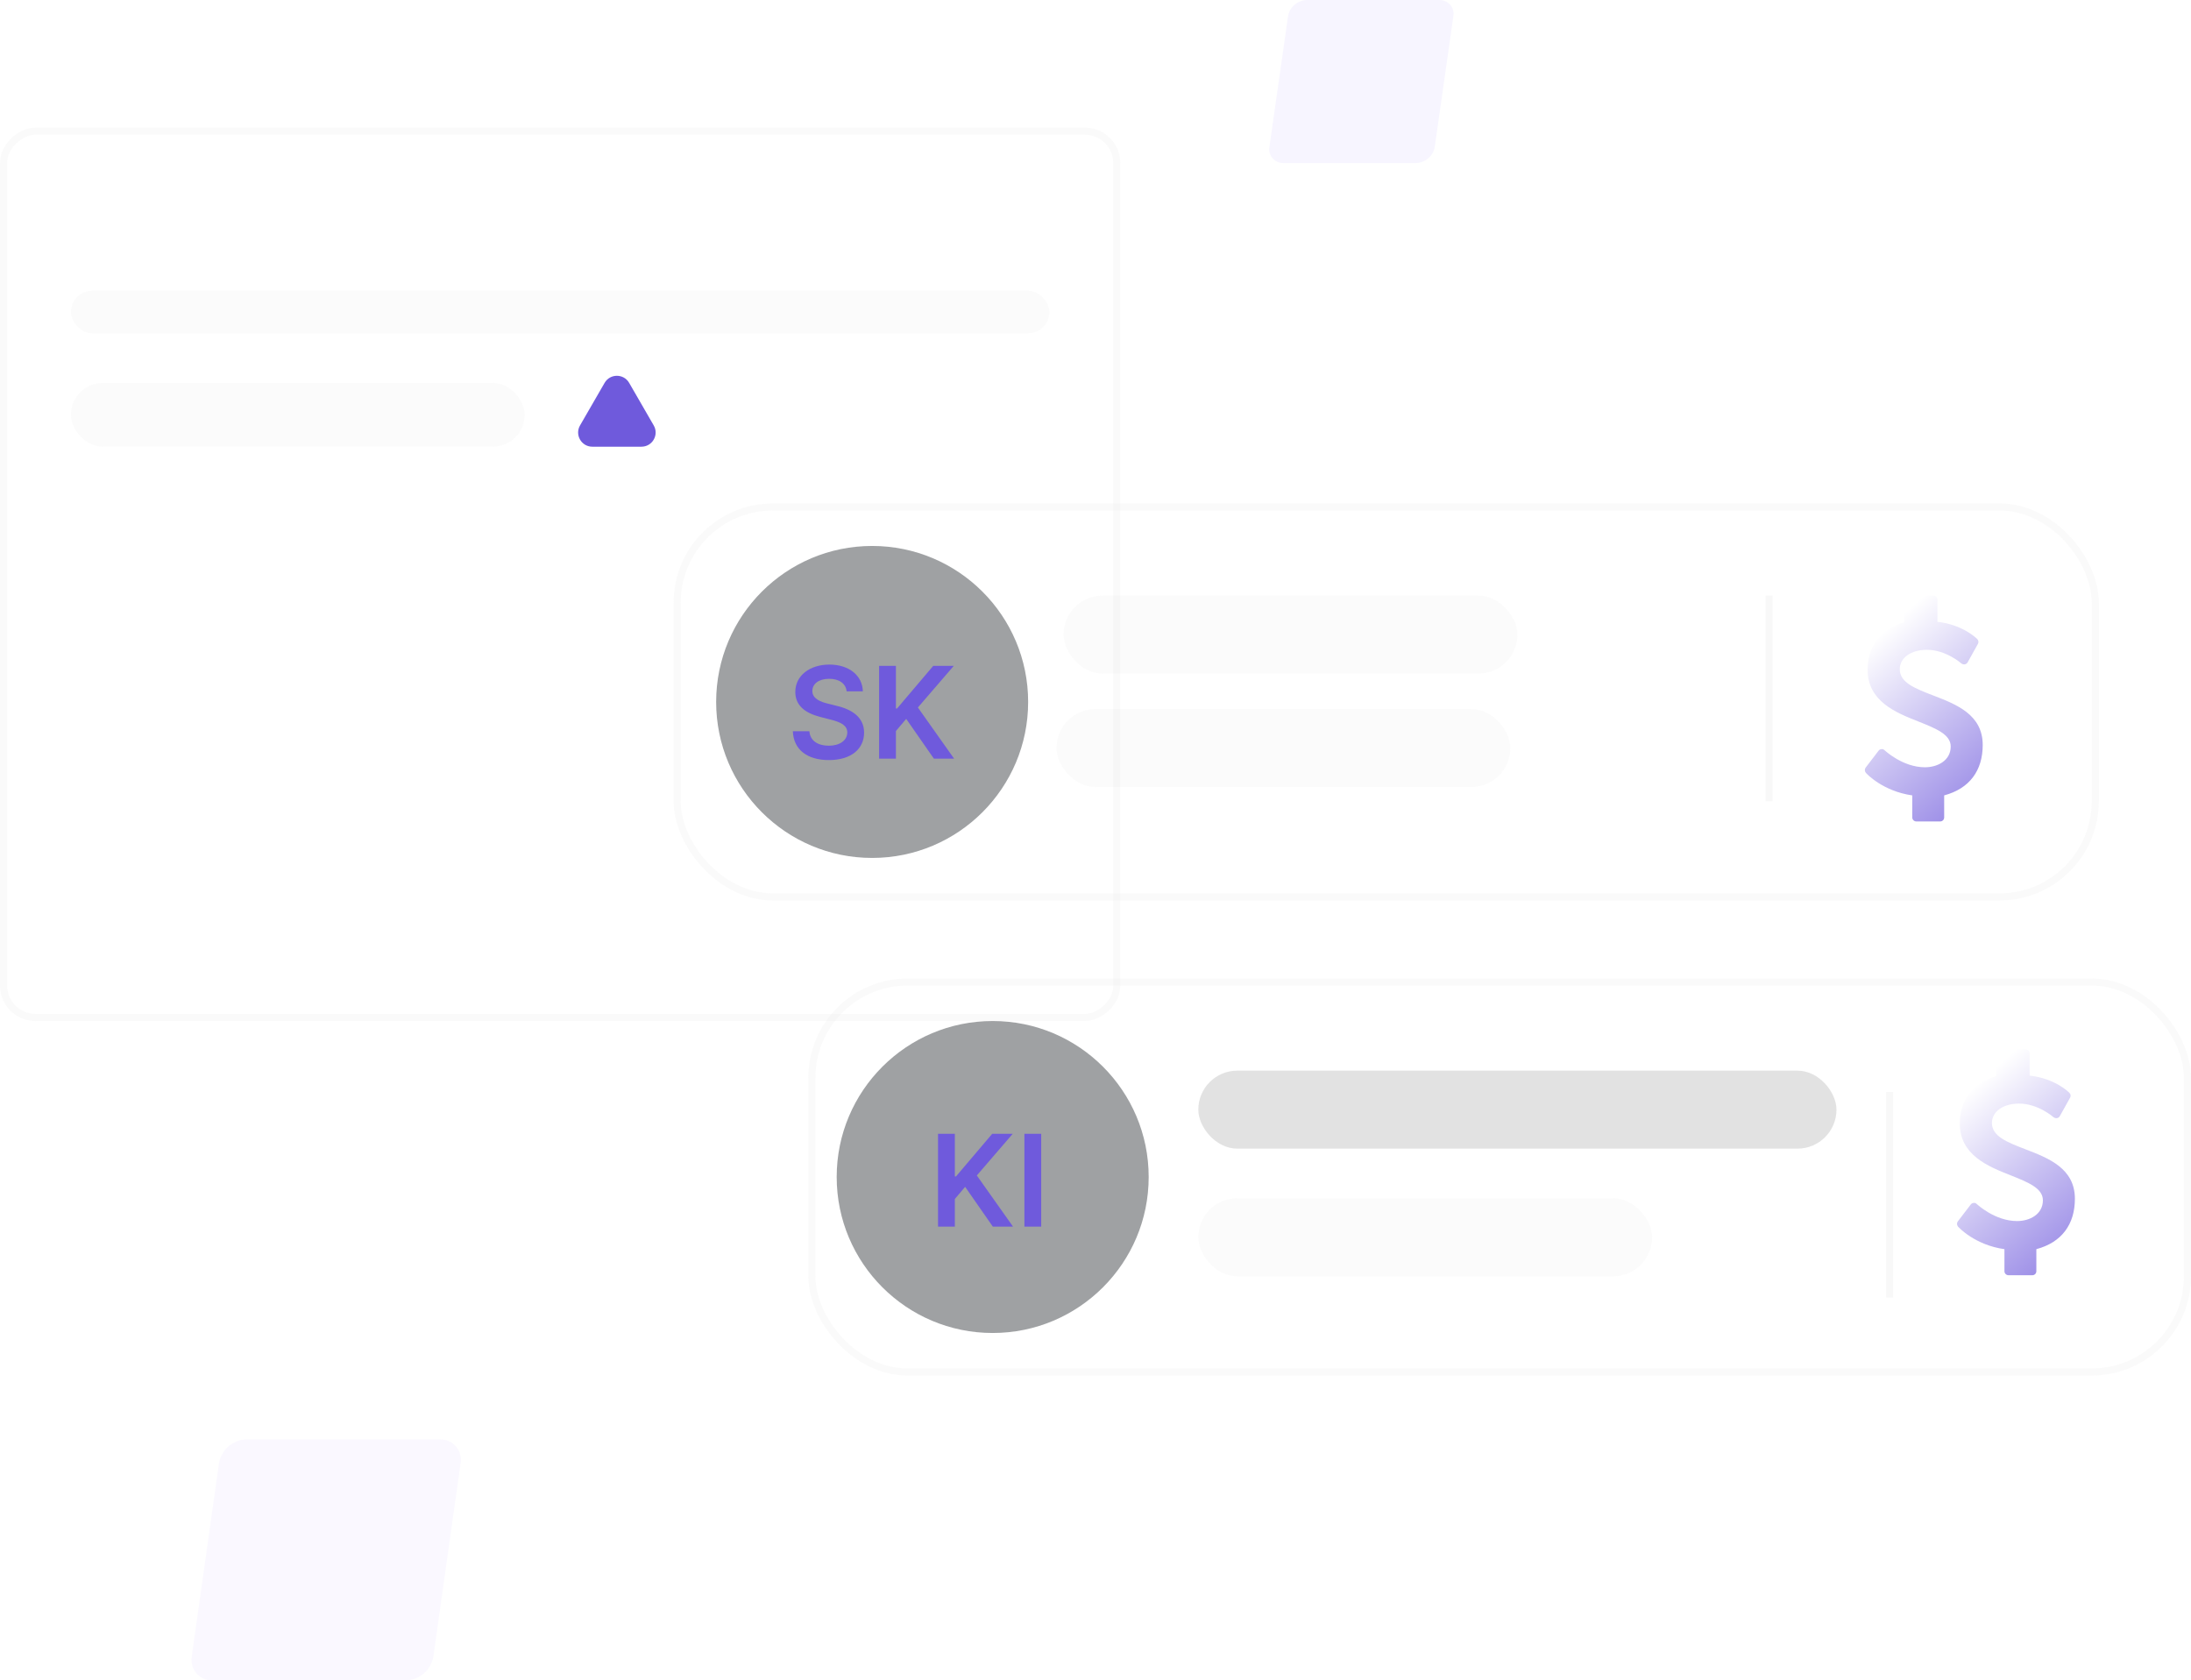 <svg width="309" height="237" viewBox="0 0 309 237" fill="none" xmlns="http://www.w3.org/2000/svg">
<g filter="url(#filter0_b_1937_12123)">
<rect y="144" width="126" height="158" rx="5" transform="rotate(-90 0 144)" fill="white" fill-opacity="0.03"/>
<rect x="0.5" y="143.5" width="125" height="157" rx="4.5" transform="rotate(-90 0.5 143.5)" stroke="#E5E5E5" stroke-opacity="0.19"/>
</g>
<path d="M85.268 54C86.038 52.667 87.962 52.667 88.732 54L92.196 60C92.966 61.333 92.004 63 90.464 63H83.536C81.996 63 81.034 61.333 81.804 60L85.268 54Z" fill="#6F5ADC"/>
<rect x="10" y="41" width="138" height="6" rx="3" fill="#C4C4C4" fill-opacity="0.07"/>
<rect x="10" y="54" width="64" height="9" rx="4.5" fill="#C4C4C4" fill-opacity="0.07"/>
<path d="M15 129L30.911 109.527C32.681 107.361 35.884 107.069 38.017 108.878L45.178 114.952C47.114 116.594 49.973 116.525 51.827 114.792L73.566 94.472C75.534 92.632 78.605 92.682 80.512 94.585L84.143 98.208C86.189 100.25 89.537 100.136 91.439 97.959L115 71" stroke="white" stroke-opacity="0.03" stroke-width="4" stroke-linecap="round" stroke-linejoin="round"/>
<path opacity="0.1" d="M202.964 0.001H184.312C183.667 0.019 183.048 0.259 182.563 0.679C182.078 1.098 181.756 1.672 181.653 2.301L179.032 20.699C178.979 20.985 178.992 21.279 179.069 21.56C179.146 21.84 179.286 22.1 179.478 22.32C179.67 22.541 179.91 22.716 180.179 22.833C180.448 22.951 180.741 23.008 181.036 22.999H199.688C200.333 22.981 200.952 22.741 201.437 22.322C201.923 21.902 202.244 21.328 202.347 20.699L204.968 2.301C205.021 2.015 205.008 1.721 204.931 1.44C204.854 1.16 204.714 0.9 204.522 0.68C204.33 0.459 204.09 0.284 203.821 0.167C203.552 0.049 203.259 -0.007 202.964 0.001Z" fill="#AE9AFF"/>
<path opacity="0.1" d="M62.025 203.001H34.764C33.821 203.028 32.917 203.383 32.208 204.003C31.498 204.624 31.028 205.472 30.878 206.401L27.046 233.599C26.97 234.022 26.988 234.456 27.101 234.871C27.214 235.285 27.418 235.669 27.699 235.995C27.98 236.321 28.33 236.58 28.723 236.754C29.117 236.927 29.545 237.011 29.975 236.999H57.236C58.179 236.972 59.083 236.617 59.792 235.997C60.502 235.376 60.972 234.528 61.122 233.599L64.954 206.401C65.03 205.978 65.012 205.544 64.899 205.129C64.786 204.715 64.582 204.331 64.301 204.005C64.02 203.679 63.67 203.42 63.277 203.246C62.883 203.073 62.455 202.989 62.025 203.001Z" fill="#CABDFF"/>
<g filter="url(#filter1_b_1937_12123)">
<rect x="95" y="71" width="201" height="56" rx="14" fill="white" fill-opacity="0.03"/>
<rect x="95.5" y="71.5" width="200" height="55" rx="13.5" stroke="#E5E5E5" stroke-opacity="0.19"/>
</g>
<g filter="url(#filter2_b_1937_12123)">
<rect x="114" y="138" width="195" height="56" rx="14" fill="white" fill-opacity="0.03"/>
<rect x="114.5" y="138.5" width="194" height="55" rx="13.5" stroke="#E5E5E5" stroke-opacity="0.19"/>
</g>
<circle cx="123" cy="99" r="22" fill="#474C4F" fill-opacity="0.52"/>
<circle cx="140" cy="166" r="22" fill="#474C4F" fill-opacity="0.52"/>
<path d="M132.291 173H134.663V169.101L136.114 167.388L140.019 173H142.87L137.763 165.783L142.825 159.909H139.93L134.822 165.924H134.663V159.909H132.291V173ZM146.844 159.909H144.473V173H146.844V159.909Z" fill="#6F5ADC"/>
<path d="M119.406 97.508H121.688C121.643 95.296 119.757 93.73 116.97 93.73C114.222 93.73 112.157 95.277 112.163 97.591C112.163 99.47 113.499 100.55 115.653 101.107L117.143 101.49C118.555 101.848 119.489 102.289 119.495 103.305C119.489 104.424 118.428 105.172 116.881 105.172C115.398 105.172 114.247 104.507 114.151 103.133H111.818C111.914 105.734 113.851 107.198 116.9 107.198C120.038 107.198 121.86 105.632 121.866 103.325C121.86 101.055 119.987 100.02 118.018 99.553L116.791 99.246C115.717 98.991 114.554 98.537 114.567 97.444C114.573 96.46 115.455 95.737 116.938 95.737C118.351 95.737 119.284 96.396 119.406 97.508ZM123.981 107H126.352V103.101L127.803 101.388L131.709 107H134.559L129.452 99.783L134.515 93.909H131.619L126.512 99.924H126.352V93.909H123.981V107Z" fill="#6F5ADC"/>
<rect x="169" y="151" width="90" height="11" rx="5.5" fill="#7E7E7E" fill-opacity="0.22"/>
<rect x="169" y="169" width="64" height="11" rx="5.5" fill="#C4C4C4" fill-opacity="0.07"/>
<rect x="150" y="84" width="64" height="11" rx="5.5" fill="#C4C4C4" fill-opacity="0.07"/>
<rect x="149" y="100" width="64" height="11" rx="5.5" fill="#C4C4C4" fill-opacity="0.07"/>
<line x1="249.5" y1="84" x2="249.5" y2="113" stroke="#A8A8A8" stroke-opacity="0.08"/>
<line x1="266.5" y1="154" x2="266.5" y2="183" stroke="#A8A8A8" stroke-opacity="0.08"/>
<path fill-rule="evenodd" clip-rule="evenodd" d="M279.625 105.065C279.625 108.69 277.757 111.223 274.189 112.178V115.286C274.189 115.605 273.943 115.854 273.62 115.854H270.263C269.957 115.854 269.689 115.609 269.689 115.286V112.178C265.517 111.588 263.235 109.103 263.144 108.996C262.967 108.781 262.95 108.48 263.11 108.265L264.948 105.865C265.129 105.616 265.573 105.569 265.785 105.814C265.819 105.831 268.317 108.213 271.475 108.213C273.223 108.213 275.112 107.289 275.112 105.28C275.112 103.573 273.007 102.739 270.6 101.776C267.39 100.516 263.394 98.916 263.394 94.453C263.394 91.181 265.176 88.726 268.524 87.78V84.581C268.524 84.258 268.792 84.009 269.094 84.009L272.67 84C272.99 84 273.24 84.249 273.24 84.572V87.698C276.86 88.106 278.788 90.063 278.857 90.136C279.039 90.329 279.073 90.596 278.948 90.811L277.503 93.404C277.317 93.744 276.907 93.787 276.61 93.567C276.592 93.55 274.435 91.645 271.76 91.645C269.495 91.645 267.925 92.768 267.925 94.384C267.925 96.268 270.099 97.106 272.632 98.082C275.915 99.342 279.625 100.783 279.625 105.07V105.065Z" fill="url(#paint0_linear_1937_12123)"/>
<path fill-rule="evenodd" clip-rule="evenodd" d="M292.625 169.065C292.625 172.69 290.757 175.223 287.189 176.178V179.286C287.189 179.605 286.943 179.854 286.62 179.854H283.263C282.957 179.854 282.689 179.609 282.689 179.286V176.178C278.517 175.588 276.235 173.103 276.144 172.996C275.967 172.781 275.95 172.48 276.11 172.265L277.948 169.865C278.129 169.616 278.573 169.569 278.785 169.814C278.819 169.831 281.317 172.213 284.475 172.213C286.223 172.213 288.112 171.289 288.112 169.28C288.112 167.573 286.007 166.739 283.6 165.776C280.39 164.516 276.394 162.917 276.394 158.453C276.394 155.181 278.176 152.726 281.524 151.78V148.58C281.524 148.258 281.792 148.009 282.094 148.009L285.67 148C285.99 148 286.24 148.249 286.24 148.572V151.698C289.86 152.106 291.788 154.063 291.857 154.136C292.039 154.33 292.073 154.596 291.948 154.811L290.503 157.404C290.317 157.744 289.907 157.787 289.61 157.567C289.592 157.55 287.435 155.645 284.76 155.645C282.495 155.645 280.925 156.768 280.925 158.384C280.925 160.268 283.099 161.106 285.632 162.082C288.915 163.342 292.625 164.783 292.625 169.07V169.065Z" fill="url(#paint1_linear_1937_12123)"/>
<defs>
<filter id="filter0_b_1937_12123" x="-56" y="-38" width="270" height="238" filterUnits="userSpaceOnUse" color-interpolation-filters="sRGB">
<feFlood flood-opacity="0" result="BackgroundImageFix"/>
<feGaussianBlur in="BackgroundImage" stdDeviation="28"/>
<feComposite in2="SourceAlpha" operator="in" result="effect1_backgroundBlur_1937_12123"/>
<feBlend mode="normal" in="SourceGraphic" in2="effect1_backgroundBlur_1937_12123" result="shape"/>
</filter>
<filter id="filter1_b_1937_12123" x="39" y="15" width="313" height="168" filterUnits="userSpaceOnUse" color-interpolation-filters="sRGB">
<feFlood flood-opacity="0" result="BackgroundImageFix"/>
<feGaussianBlur in="BackgroundImage" stdDeviation="28"/>
<feComposite in2="SourceAlpha" operator="in" result="effect1_backgroundBlur_1937_12123"/>
<feBlend mode="normal" in="SourceGraphic" in2="effect1_backgroundBlur_1937_12123" result="shape"/>
</filter>
<filter id="filter2_b_1937_12123" x="58" y="82" width="307" height="168" filterUnits="userSpaceOnUse" color-interpolation-filters="sRGB">
<feFlood flood-opacity="0" result="BackgroundImageFix"/>
<feGaussianBlur in="BackgroundImage" stdDeviation="28"/>
<feComposite in2="SourceAlpha" operator="in" result="effect1_backgroundBlur_1937_12123"/>
<feBlend mode="normal" in="SourceGraphic" in2="effect1_backgroundBlur_1937_12123" result="shape"/>
</filter>
<linearGradient id="paint0_linear_1937_12123" x1="271.313" y1="84" x2="296.92" y2="112.838" gradientUnits="userSpaceOnUse">
<stop stop-color="white"/>
<stop offset="1" stop-color="#6F5ADC"/>
</linearGradient>
<linearGradient id="paint1_linear_1937_12123" x1="284.313" y1="148" x2="309.92" y2="176.838" gradientUnits="userSpaceOnUse">
<stop stop-color="white"/>
<stop offset="1" stop-color="#6F5ADC"/>
</linearGradient>
</defs>
</svg>
